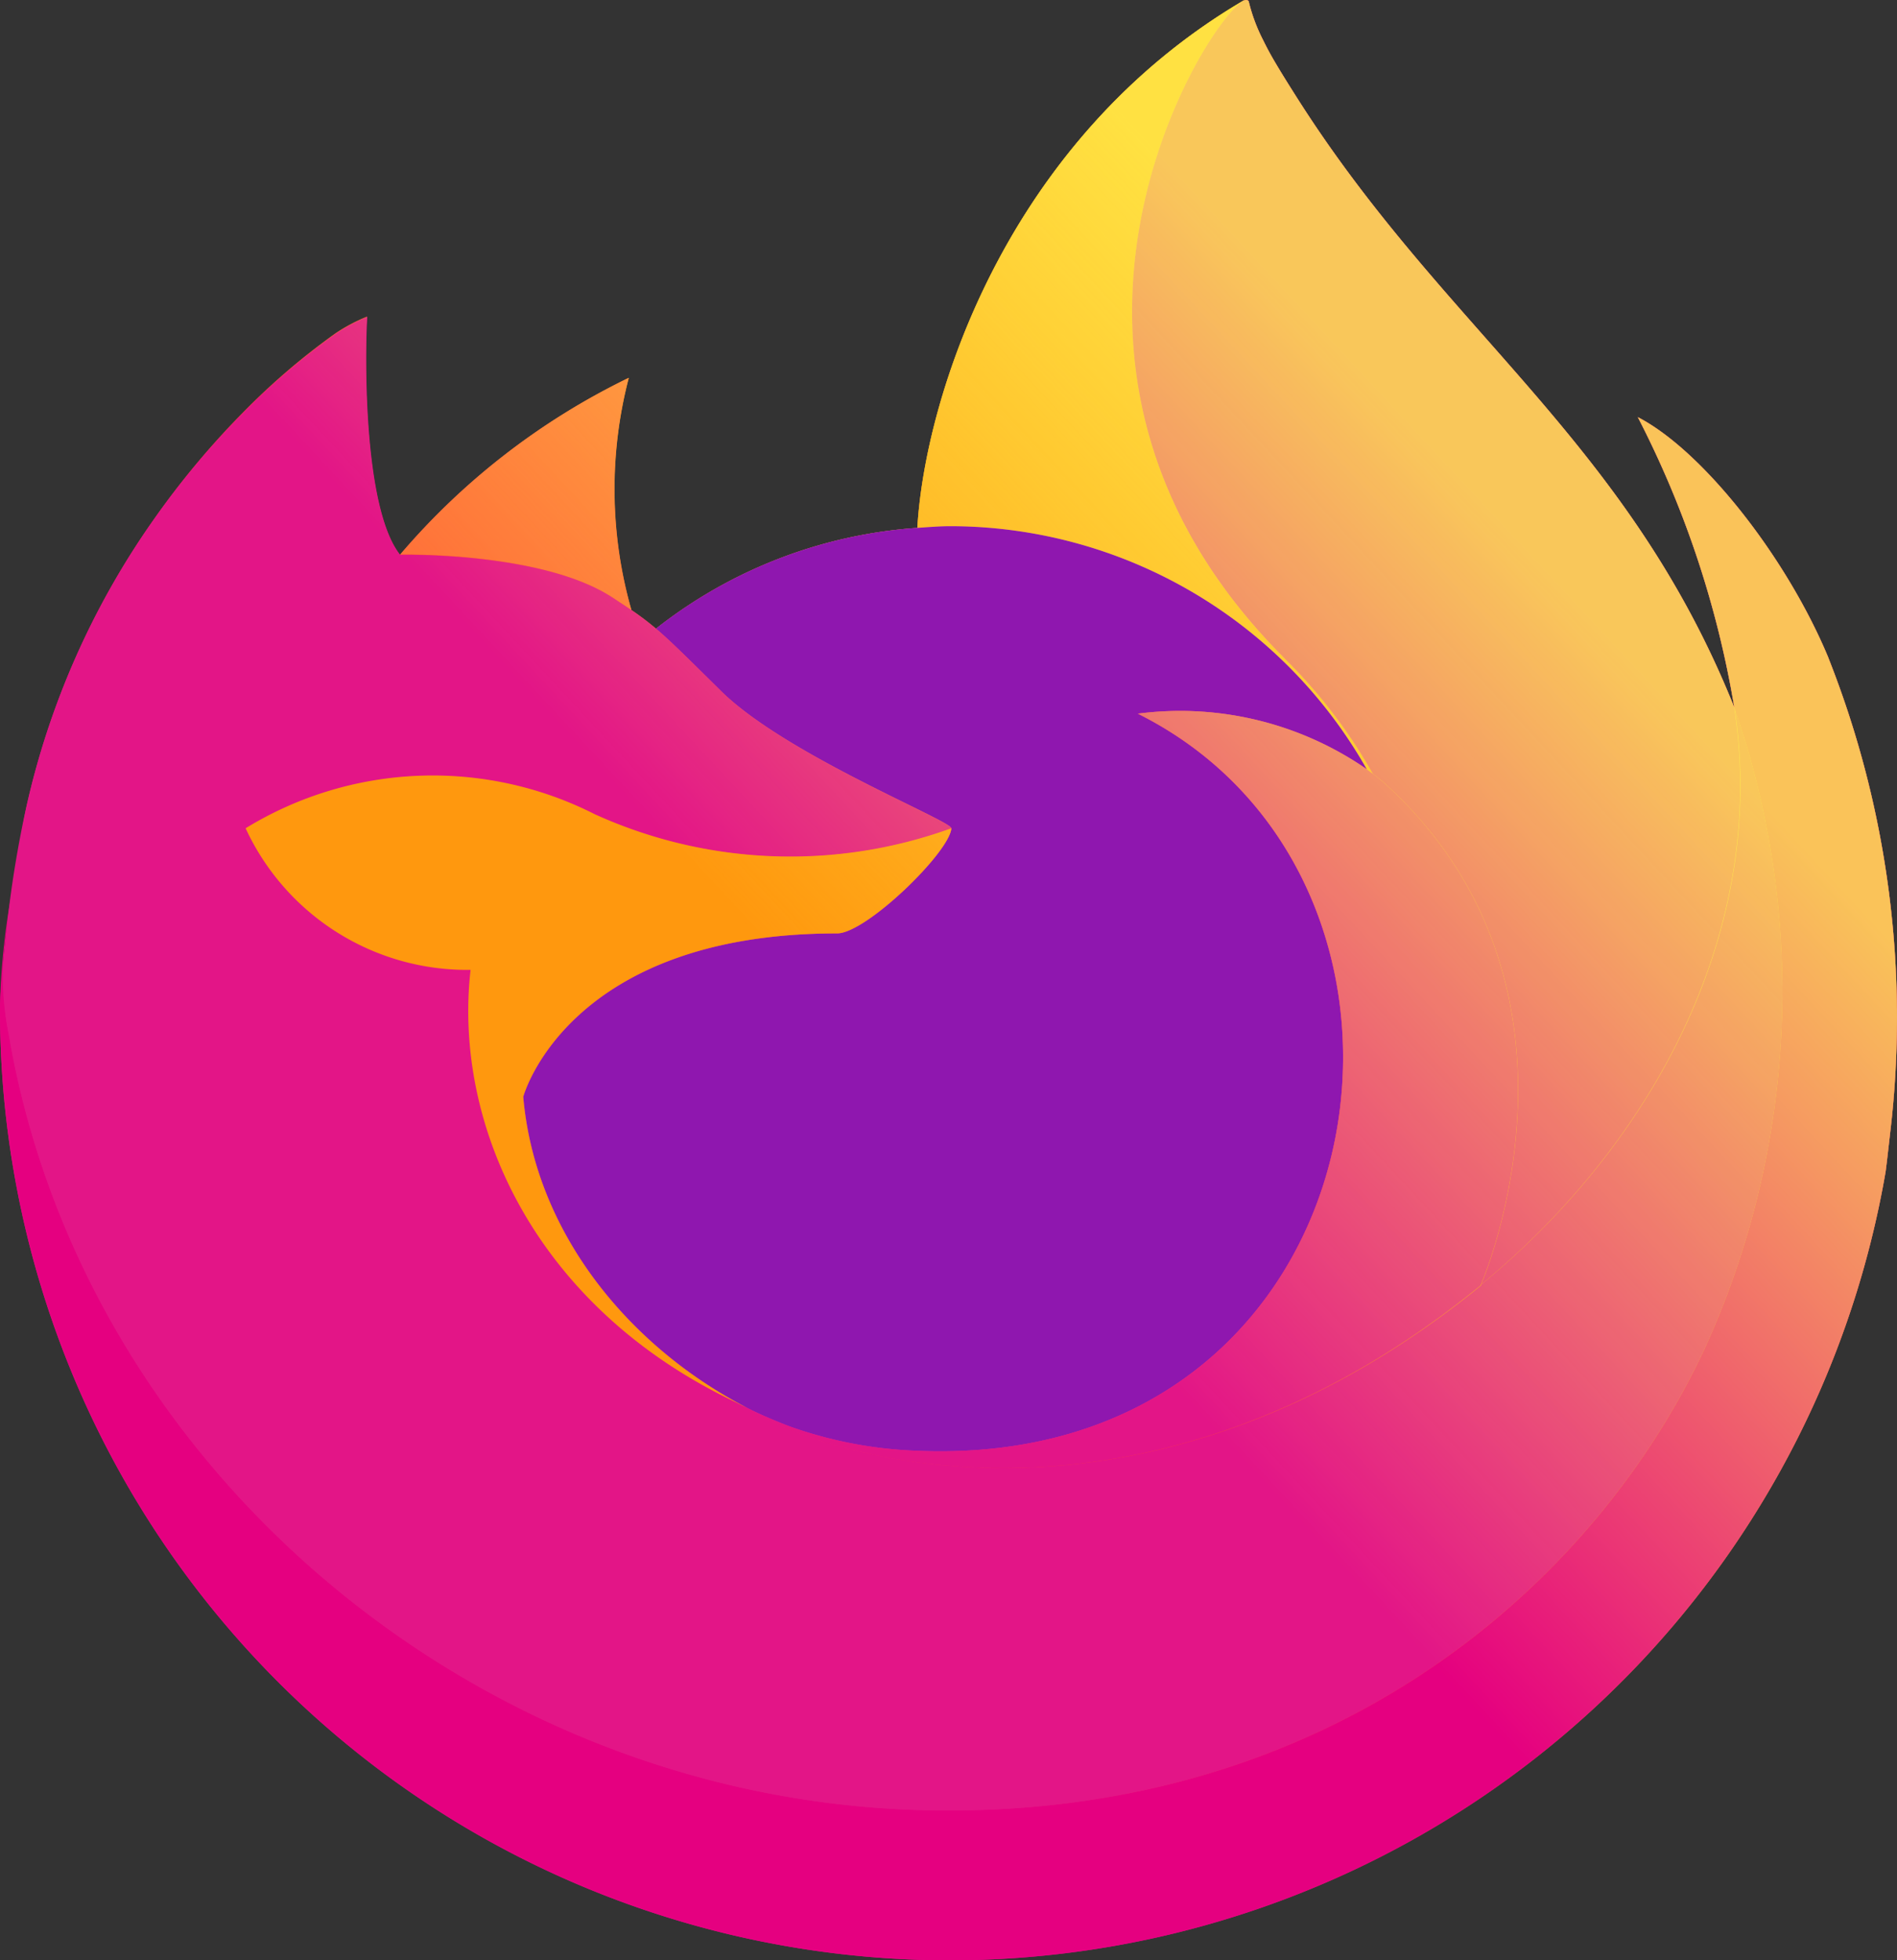 <svg id="Firefox-Logo.wine" xmlns="http://www.w3.org/2000/svg" xmlns:xlink="http://www.w3.org/1999/xlink" width="77.419" height="79.969" viewBox="0 0 77.419 79.969">
  <rect x="0" y="0" width="77.419" height="79.969" fill="#333333" stroke="none"/>
  <defs>
    <style>
      .cls-1 {
        fill: url(#linear-gradient);
      }

      .cls-2 {
        fill: url(#radial-gradient);
      }

      .cls-3 {
        fill: url(#radial-gradient-2);
      }

      .cls-4 {
        fill: url(#radial-gradient-3);
      }

      .cls-5 {
        fill: url(#radial-gradient-4);
      }

      .cls-6 {
        fill: url(#radial-gradient-5);
      }

      .cls-7 {
        fill: url(#radial-gradient-6);
      }

      .cls-8 {
        fill: url(#radial-gradient-7);
      }

      .cls-9 {
        fill: url(#radial-gradient-8);
      }

      .cls-10 {
        fill: url(#radial-gradient-9);
      }

      .cls-11 {
        fill: url(#radial-gradient-10);
      }

      .cls-12 {
        fill: url(#linear-gradient-2);
      }
    </style>
    <linearGradient id="linear-gradient" x1="0.914" y1="0.155" x2="0.083" y2="0.931" gradientUnits="objectBoundingBox">
      <stop offset="0.048" stop-color="#fff44f"/>
      <stop offset="0.111" stop-color="#ffe847"/>
      <stop offset="0.225" stop-color="#ffc830"/>
      <stop offset="0.368" stop-color="#ff980e"/>
      <stop offset="0.401" stop-color="#ff8b16"/>
      <stop offset="0.462" stop-color="#ff672a"/>
      <stop offset="0.534" stop-color="#ff3647"/>
      <stop offset="0.705" stop-color="#e31587"/>
    </linearGradient>
    <radialGradient id="radial-gradient" cx="0.859" cy="-0.129" r="1.283" gradientTransform="translate(-19.085) scale(0.813 1)" gradientUnits="objectBoundingBox">
      <stop offset="0.129" stop-color="#ffbd4f"/>
      <stop offset="0.186" stop-color="#ffac31"/>
      <stop offset="0.247" stop-color="#ff9d17"/>
      <stop offset="0.283" stop-color="#ff980e"/>
      <stop offset="0.403" stop-color="#ff563b"/>
      <stop offset="0.467" stop-color="#ff3750"/>
      <stop offset="0.71" stop-color="#f5156c"/>
      <stop offset="0.782" stop-color="#eb0878"/>
      <stop offset="0.86" stop-color="#e50080"/>
    </radialGradient>
    <radialGradient id="radial-gradient-2" cx="0.478" cy="0.395" r="1.283" gradientTransform="translate(-19.157) scale(0.813 1)" gradientUnits="objectBoundingBox">
      <stop offset="0.3" stop-color="#960e18"/>
      <stop offset="0.351" stop-color="#b11927" stop-opacity="0.741"/>
      <stop offset="0.435" stop-color="#db293d" stop-opacity="0.341"/>
      <stop offset="0.497" stop-color="#f5334b" stop-opacity="0.094"/>
      <stop offset="0.53" stop-color="#ff3750" stop-opacity="0"/>
    </radialGradient>
    <radialGradient id="radial-gradient-3" cx="0.5" cy="-0.3" r="1.855" gradientTransform="translate(299.067) scale(1.698 1)" gradientUnits="objectBoundingBox">
      <stop offset="0.132" stop-color="#fff44f"/>
      <stop offset="0.252" stop-color="#ffdc3e"/>
      <stop offset="0.506" stop-color="#ff9d12"/>
      <stop offset="0.526" stop-color="#ff980e"/>
    </radialGradient>
    <radialGradient id="radial-gradient-4" cx="0.194" cy="1.101" r="1.019" gradientTransform="translate(22.255) scale(1.096 1)" gradientUnits="objectBoundingBox">
      <stop offset="0.353" stop-color="#3a8ee6"/>
      <stop offset="0.472" stop-color="#5c79f0"/>
      <stop offset="0.669" stop-color="#9059ff"/>
      <stop offset="1" stop-color="#c139e6"/>
    </radialGradient>
    <radialGradient id="radial-gradient-5" cx="0.582" cy="0.366" r="0.54" gradientTransform="matrix(1.066, -0.235, 0.301, 1.138, 83.139, -23.161)" gradientUnits="objectBoundingBox">
      <stop offset="0.206" stop-color="#9059ff" stop-opacity="0"/>
      <stop offset="0.278" stop-color="#8c4ff3" stop-opacity="0.063"/>
      <stop offset="0.747" stop-color="#7716a8" stop-opacity="0.451"/>
      <stop offset="0.975" stop-color="#6e008b" stop-opacity="0.6"/>
    </radialGradient>
    <radialGradient id="radial-gradient-6" cx="2.081" cy="-1.04" r="2.922" gradientTransform="translate(3.126)" gradientUnits="objectBoundingBox">
      <stop offset="0" stop-color="#ffe226"/>
      <stop offset="0.121" stop-color="#ffdb27"/>
      <stop offset="0.295" stop-color="#ffc82a"/>
      <stop offset="0.502" stop-color="#ffa930"/>
      <stop offset="0.732" stop-color="#ff7e37"/>
      <stop offset="0.792" stop-color="#ff7139"/>
    </radialGradient>
    <radialGradient id="radial-gradient-7" cx="0.793" cy="-0.409" r="1.938" gradientTransform="translate(-17.501) scale(0.84 1)" gradientUnits="objectBoundingBox">
      <stop offset="0.113" stop-color="#fff44f"/>
      <stop offset="0.456" stop-color="#ff980e"/>
      <stop offset="0.622" stop-color="#ff5634"/>
      <stop offset="0.716" stop-color="#ff3647"/>
      <stop offset="0.904" stop-color="#e31587"/>
    </radialGradient>
    <radialGradient id="radial-gradient-8" cx="0.063" cy="-0.104" r="1.651" gradientTransform="matrix(0.222, 0.994, -1.378, 0.069, -474.245, 168.094)" gradientUnits="objectBoundingBox">
      <stop offset="0" stop-color="#fff44f"/>
      <stop offset="0.06" stop-color="#ffe847"/>
      <stop offset="0.168" stop-color="#ffc830"/>
      <stop offset="0.304" stop-color="#ff980e"/>
      <stop offset="0.356" stop-color="#ff8b16"/>
      <stop offset="0.455" stop-color="#ff672a"/>
      <stop offset="0.57" stop-color="#ff3647"/>
      <stop offset="0.737" stop-color="#e31587"/>
    </radialGradient>
    <radialGradient id="radial-gradient-9" cx="0.154" cy="-0.427" r="2.387" gradientTransform="translate(-4.736) scale(0.981 1)" gradientUnits="objectBoundingBox">
      <stop offset="0.137" stop-color="#fff44f"/>
      <stop offset="0.48" stop-color="#ff980e"/>
      <stop offset="0.592" stop-color="#ff5634"/>
      <stop offset="0.655" stop-color="#ff3647"/>
      <stop offset="0.904" stop-color="#e31587"/>
    </radialGradient>
    <radialGradient id="radial-gradient-10" cx="1.554" cy="-0.446" r="3.128" gradientTransform="translate(-28.76) scale(0.896 1)" gradientUnits="objectBoundingBox">
      <stop offset="0.094" stop-color="#fff44f"/>
      <stop offset="0.231" stop-color="#ffe141"/>
      <stop offset="0.509" stop-color="#ffaf1e"/>
      <stop offset="0.626" stop-color="#ff980e"/>
    </radialGradient>
    <linearGradient id="linear-gradient-2" x1="0.904" y1="0.151" x2="0.197" y2="0.835" gradientUnits="objectBoundingBox">
      <stop offset="0.167" stop-color="#fff44f" stop-opacity="0.8"/>
      <stop offset="0.266" stop-color="#fff44f" stop-opacity="0.635"/>
      <stop offset="0.489" stop-color="#fff44f" stop-opacity="0.216"/>
      <stop offset="0.6" stop-color="#fff44f" stop-opacity="0"/>
    </linearGradient>
  </defs>
  <path id="Path_45" data-name="Path 45" class="cls-1" d="M74.616,26.827c-1.684-4.052-5.1-8.427-7.775-9.81a40.266,40.266,0,0,1,3.925,11.764l.007.065C66.391,17.921,58.96,13.516,52.891,3.924c-.307-.485-.614-.971-.913-1.484-.171-.293-.308-.557-.427-.8A7.053,7.053,0,0,1,50.973.105a.1.1,0,0,0-.088-.1.138.138,0,0,0-.073,0c-.005,0-.013.009-.019.011s-.019.011-.028.015L50.78.005c-9.735,5.7-13.038,16.252-13.342,21.53a19.387,19.387,0,0,0-10.666,4.111,11.587,11.587,0,0,0-1-.758,17.968,17.968,0,0,1-.109-9.473,28.705,28.705,0,0,0-9.329,7.21h-.018c-1.536-1.947-1.428-8.367-1.34-9.708a6.928,6.928,0,0,0-1.294.687,28.225,28.225,0,0,0-3.788,3.245A33.845,33.845,0,0,0,6.271,21.2v0a32.733,32.733,0,0,0-5.2,11.743l-.052.256c-.073.341-.336,2.049-.381,2.42a.817.817,0,0,1-.009.085A36.938,36.938,0,0,0,0,41.042v.2A38.759,38.759,0,0,0,76.954,47.8c.065-.5.118-.995.176-1.5a39.857,39.857,0,0,0-2.514-19.469ZM29.946,57.165c.181.087.351.181.537.264l.027.017q-.282-.135-.564-.281ZM38.824,33.789Zm31.952-4.934v-.037l.007.041Z"/>
  <path id="Path_46" data-name="Path 46" class="cls-2" d="M74.616,26.827c-1.684-4.052-5.1-8.427-7.775-9.81a40.266,40.266,0,0,1,3.925,11.764v.037l.007.041a35.1,35.1,0,0,1-1.206,26.158c-4.442,9.531-15.194,19.3-32.024,18.825C19.358,73.327,3.343,59.833.349,42.159c-.545-2.787,0-4.2.274-6.465A28.876,28.876,0,0,0,0,41.042v.2A38.759,38.759,0,0,0,76.954,47.8c.065-.5.118-.995.176-1.5a39.857,39.857,0,0,0-2.514-19.469Z"/>
  <path id="Path_47" data-name="Path 47" class="cls-3" d="M74.616,26.827c-1.684-4.052-5.1-8.427-7.775-9.81a40.266,40.266,0,0,1,3.925,11.764v.037l.007.041a35.1,35.1,0,0,1-1.206,26.158c-4.442,9.531-15.194,19.3-32.024,18.825C19.358,73.327,3.343,59.833.349,42.159c-.545-2.787,0-4.2.274-6.465A28.876,28.876,0,0,0,0,41.042v.2A38.759,38.759,0,0,0,76.954,47.8c.065-.5.118-.995.176-1.5a39.857,39.857,0,0,0-2.514-19.469Z"/>
  <path id="Path_48" data-name="Path 48" class="cls-4" d="M55.782,31.383c.084.059.162.118.241.177a21.1,21.1,0,0,0-3.6-4.695C40.377,14.817,49.266.742,50.765.027L50.78.005c-9.735,5.7-13.038,16.252-13.342,21.53.452-.031.9-.069,1.362-.069a19.56,19.56,0,0,1,16.982,9.917Z"/>
  <path id="Path_49" data-name="Path 49" class="cls-5" d="M38.825,33.789c-.064.964-3.47,4.289-4.661,4.289-11.021,0-12.81,6.667-12.81,6.667.488,5.614,4.4,10.238,9.129,12.684.216.112.435.213.654.312q.569.252,1.138.466a17.235,17.235,0,0,0,5.043.973c19.317.906,23.059-23.1,9.119-30.066a13.38,13.38,0,0,1,9.345,2.269A19.56,19.56,0,0,0,38.8,21.466c-.46,0-.91.038-1.362.069a19.387,19.387,0,0,0-10.666,4.111c.591.5,1.258,1.168,2.663,2.553C32.065,30.79,38.81,33.474,38.825,33.789Z"/>
  <path id="Path_50" data-name="Path 50" class="cls-6" d="M38.825,33.789c-.064.964-3.47,4.289-4.661,4.289-11.021,0-12.81,6.667-12.81,6.667.488,5.614,4.4,10.238,9.129,12.684.216.112.435.213.654.312q.569.252,1.138.466a17.235,17.235,0,0,0,5.043.973c19.317.906,23.059-23.1,9.119-30.066a13.38,13.38,0,0,1,9.345,2.269A19.56,19.56,0,0,0,38.8,21.466c-.46,0-.91.038-1.362.069a19.387,19.387,0,0,0-10.666,4.111c.591.5,1.258,1.168,2.663,2.553C32.065,30.79,38.81,33.474,38.825,33.789Z"/>
  <path id="Path_51" data-name="Path 51" class="cls-7" d="M24.965,24.357c.314.2.573.374.8.531a17.968,17.968,0,0,1-.109-9.473,28.7,28.7,0,0,0-9.329,7.21C16.516,22.62,22.138,22.519,24.965,24.357Z"/>
  <path id="Path_52" data-name="Path 52" class="cls-8" d="M.354,42.159C3.345,59.833,19.363,73.327,37.548,73.842c16.83.476,27.582-9.294,32.024-18.825a35.1,35.1,0,0,0,1.206-26.158v-.037c0-.029-.006-.046,0-.037l.007.065C72.16,37.827,67.594,46.524,60.456,52.4l-.022.05c-13.908,11.327-27.218,6.834-29.912,5q-.282-.135-.564-.281C21.849,53.3,18.5,45.91,19.217,39.574A9.953,9.953,0,0,1,10.036,33.8a14.618,14.618,0,0,1,14.249-.572,19.3,19.3,0,0,0,14.552.572c-.015-.315-6.76-3-9.39-5.59-1.405-1.385-2.072-2.052-2.663-2.553a11.587,11.587,0,0,0-1-.758c-.23-.157-.489-.327-.8-.531-2.827-1.838-8.449-1.737-8.635-1.732h-.018c-1.536-1.947-1.428-8.367-1.34-9.708a6.928,6.928,0,0,0-1.294.687,28.225,28.225,0,0,0-3.788,3.245A33.845,33.845,0,0,0,6.271,21.2v0a32.733,32.733,0,0,0-5.2,11.743c-.019.079-1.4,6.1-.717,9.221Z"/>
  <path id="Path_53" data-name="Path 53" class="cls-9" d="M52.425,26.865a21.1,21.1,0,0,1,3.6,4.7c.213.161.412.321.581.476,8.787,8.1,4.183,19.55,3.84,20.365,7.138-5.881,11.7-14.578,10.329-23.555C66.391,17.921,58.96,13.516,52.891,3.924c-.307-.485-.614-.971-.913-1.484-.171-.293-.308-.557-.427-.8A7.053,7.053,0,0,1,50.973.1a.1.1,0,0,0-.088-.1.138.138,0,0,0-.073,0c-.005,0-.013.009-.019.011s-.019.011-.028.015c-1.5.711-10.388,14.786,1.66,26.834Z"/>
  <path id="Path_54" data-name="Path 54" class="cls-10" d="M56.6,32.036c-.169-.155-.368-.315-.581-.476-.079-.059-.157-.118-.241-.177a13.38,13.38,0,0,0-9.345-2.269c13.94,6.97,10.2,30.972-9.119,30.066a17.235,17.235,0,0,1-5.043-.973q-.569-.213-1.138-.466c-.219-.1-.438-.2-.654-.312l.027.017c2.694,1.839,16,6.332,29.912-5l.022-.05C60.787,51.586,65.391,40.133,56.6,32.036Z"/>
  <path id="Path_55" data-name="Path 55" class="cls-11" d="M21.354,44.745s1.789-6.667,12.81-6.667c1.191,0,4.6-3.325,4.661-4.289a19.3,19.3,0,0,1-14.552-.572,14.618,14.618,0,0,0-14.249.572,9.953,9.953,0,0,0,9.181,5.775c-.718,6.337,2.632,13.725,10.741,17.6.181.087.351.181.537.264-4.733-2.445-8.641-7.069-9.129-12.683Z"/>
  <path id="Path_56" data-name="Path 56" class="cls-12" d="M74.616,26.827c-1.684-4.052-5.1-8.427-7.775-9.81a40.266,40.266,0,0,1,3.925,11.764l.007.065C66.391,17.921,58.96,13.516,52.891,3.924c-.307-.485-.614-.971-.913-1.484-.171-.293-.308-.557-.427-.8A7.053,7.053,0,0,1,50.973.105a.1.1,0,0,0-.088-.1.138.138,0,0,0-.073,0c-.005,0-.013.009-.019.011s-.019.011-.028.015L50.78.005c-9.735,5.7-13.038,16.252-13.342,21.53.452-.031.9-.069,1.362-.069a19.56,19.56,0,0,1,16.982,9.917,13.38,13.38,0,0,0-9.345-2.269c13.94,6.97,10.2,30.972-9.119,30.066a17.235,17.235,0,0,1-5.043-.973q-.569-.213-1.138-.466c-.219-.1-.438-.2-.654-.312l.027.017q-.282-.135-.564-.281c.181.087.351.181.537.264-4.733-2.446-8.641-7.07-9.129-12.684,0,0,1.789-6.667,12.81-6.667,1.191,0,4.6-3.325,4.661-4.289-.015-.315-6.76-3-9.39-5.59-1.405-1.385-2.072-2.052-2.663-2.553a11.587,11.587,0,0,0-1-.758,17.968,17.968,0,0,1-.109-9.473,28.7,28.7,0,0,0-9.329,7.21h-.018c-1.536-1.947-1.428-8.367-1.34-9.708a6.928,6.928,0,0,0-1.294.687,28.225,28.225,0,0,0-3.788,3.245A33.845,33.845,0,0,0,6.271,21.2v0a32.733,32.733,0,0,0-5.2,11.743l-.052.256c-.073.341-.4,2.073-.447,2.445h0A45.1,45.1,0,0,0,0,41.042v.2A38.759,38.759,0,0,0,76.954,47.8c.065-.5.118-.995.176-1.5a39.857,39.857,0,0,0-2.514-19.469Zm-3.845,1.991.007.041Z"/>
</svg>
